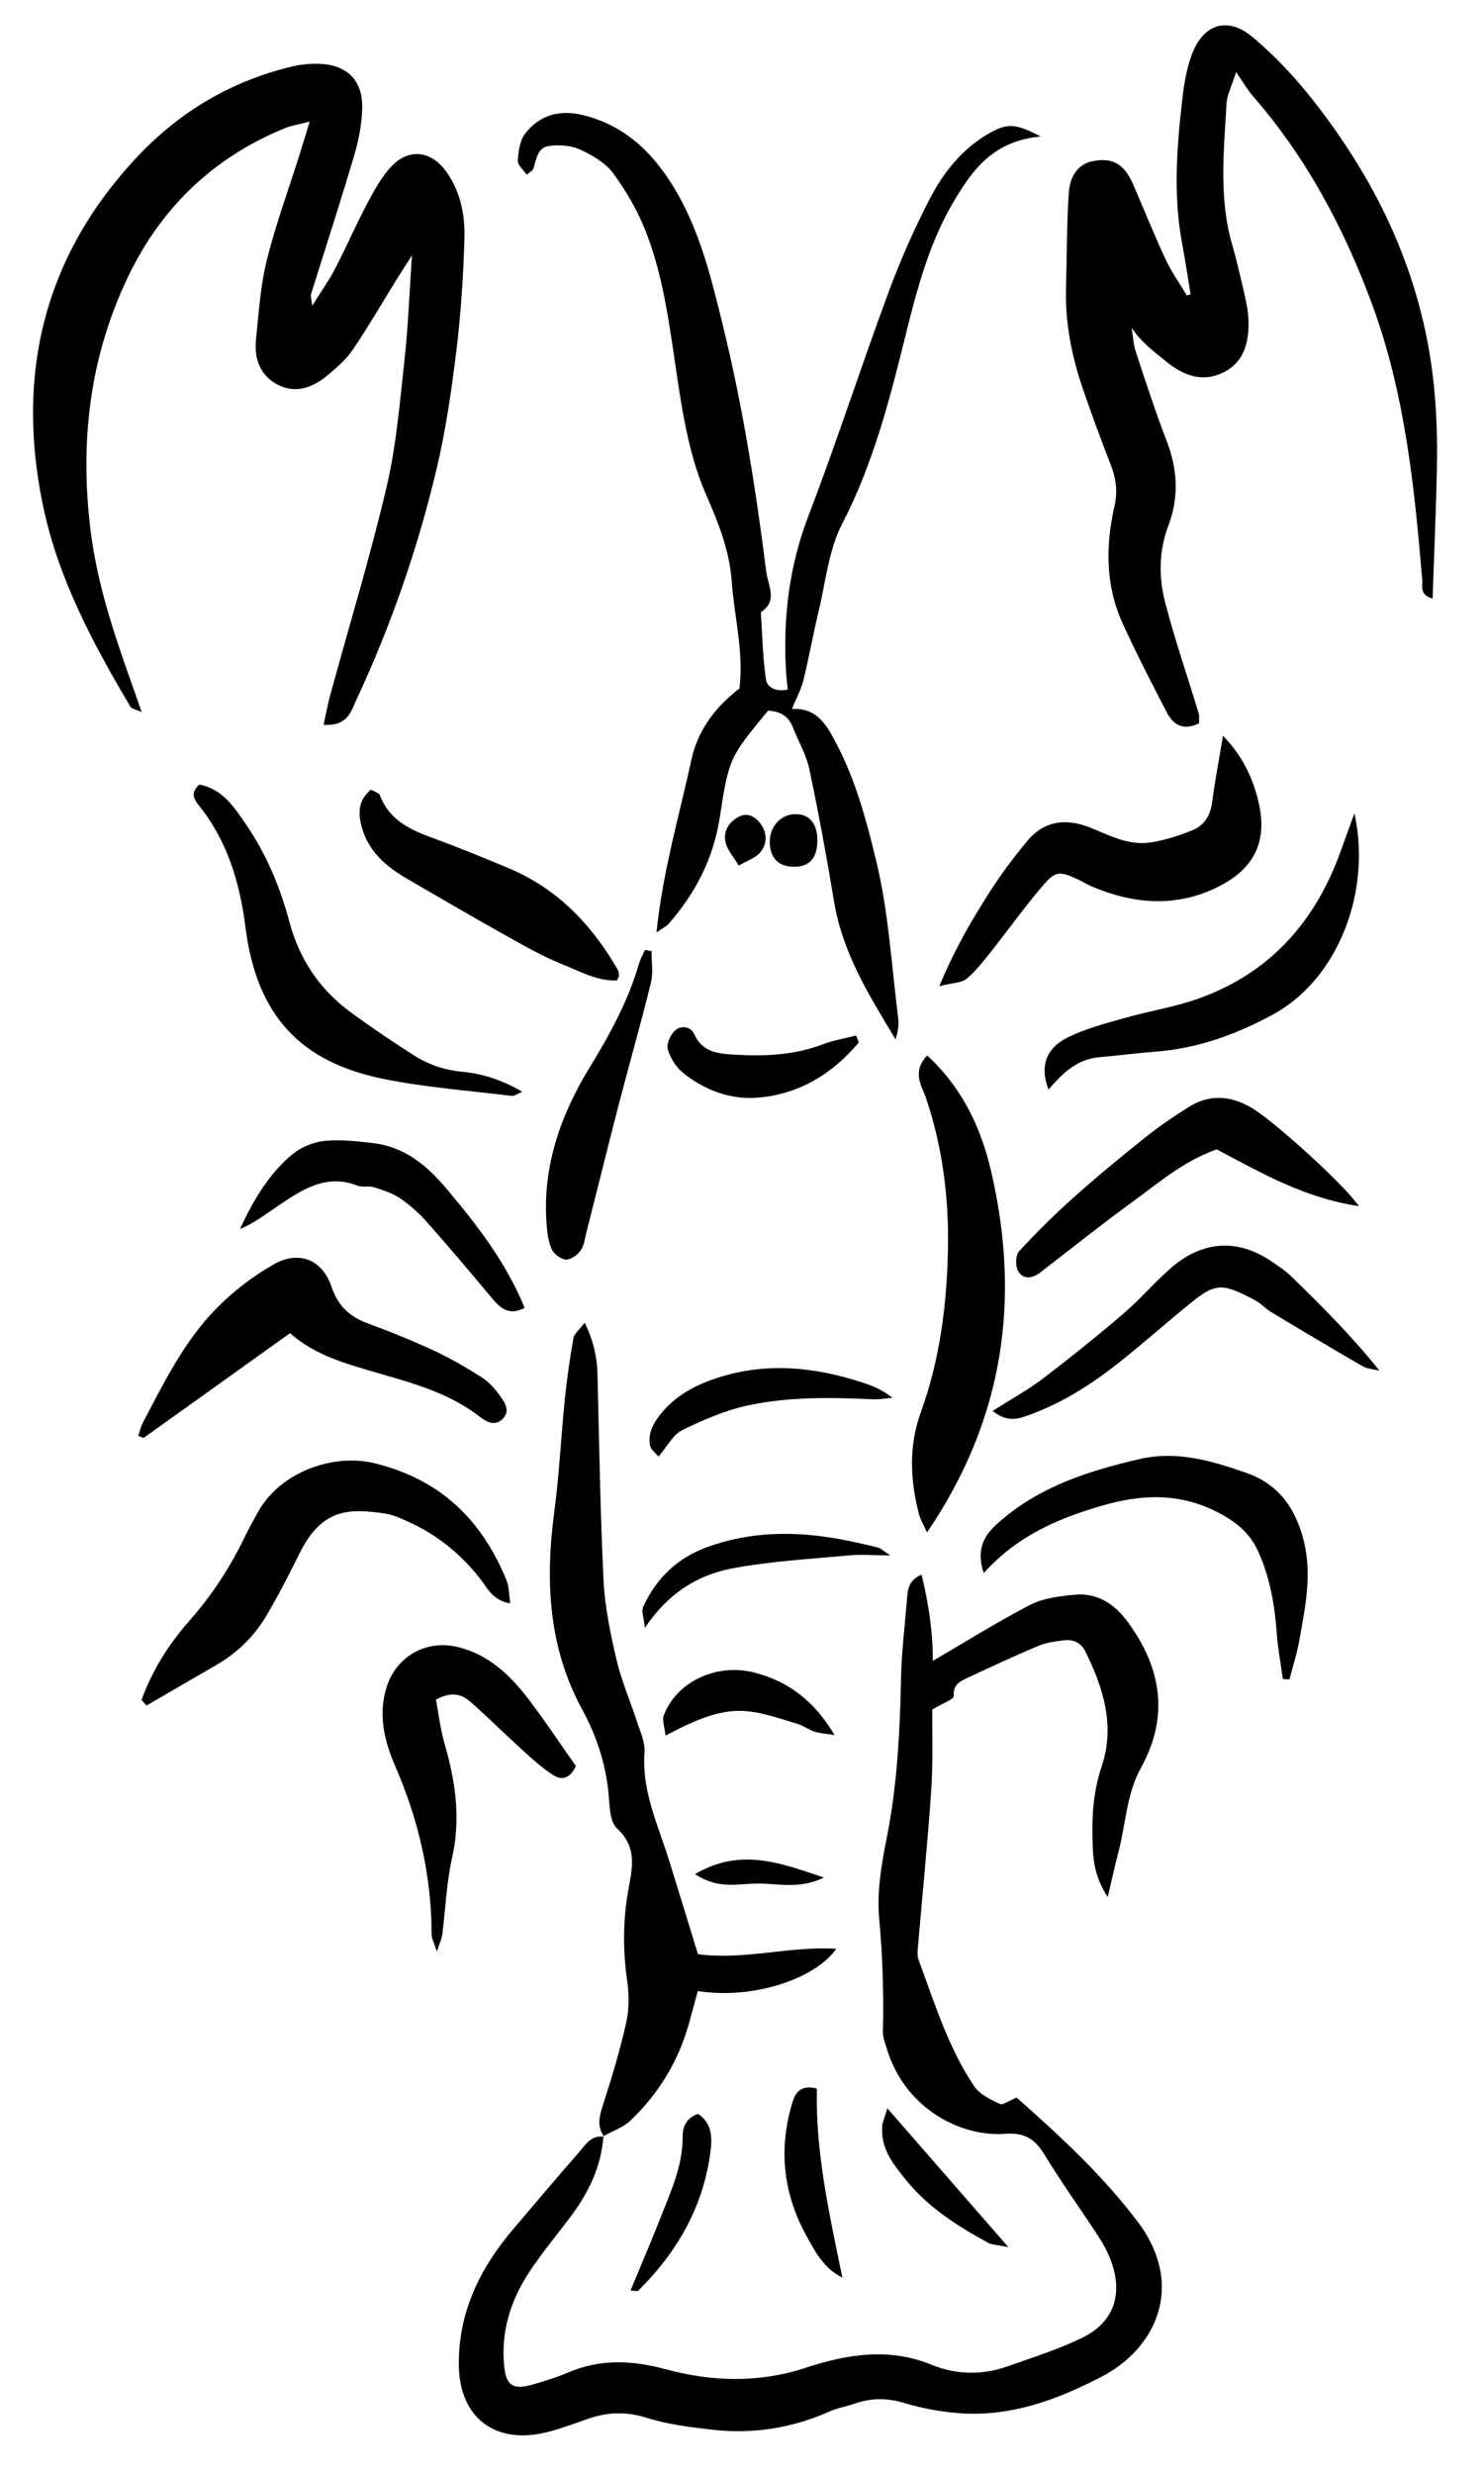 <?xml version="1.0" encoding="UTF-8"?>
<svg id="Layer_1" data-name="Layer 1" xmlns="http://www.w3.org/2000/svg" version="1.1" viewBox="0 0 428.62 714.21">
  <defs>
    <style>
      .cls-1 {
        fill: #000;
        stroke-width: 0px;
      }
    </style>
  </defs>
  <path class="cls-1" d="M174.29,616.7c-.62,9-4.47,16.66-9.82,23.71-3.95,5.21-8.14,10.27-11.73,15.73-5.25,8-8.01,16.86-7.16,26.57.53,6.1,2.52,7.4,8.65,5.61,3.28-.96,6.58-1.96,9.71-3.31,9.33-4.04,18.64-3.62,28.29-1.01,13.43,3.63,26.93,4.04,40.44-.4,11.98-3.94,24.06-5.93,36.44-.87,7.1,2.91,14.62,3.03,21.94.43,7.31-2.6,14.8-4.91,21.72-8.34,8.73-4.33,11.46-12.04,8.42-21.23-.87-2.63-2.16-5.19-3.67-7.51-5.25-8.1-10.92-15.93-15.94-24.17-2.77-4.55-5.85-6.28-11.34-5.87-12.44.94-28.59-6.98-33.97-24.16-.55-1.77-1.3-3.62-1.26-5.41.24-10.89-.06-21.7-1.08-32.59-.71-7.6.64-15.57,2.16-23.15,3.07-15.36,3.84-30.84,4.16-46.42.16-7.76,1.16-15.5,1.76-23.25.2-2.55.65-4.91,4.15-6.46,2.1,8.52,3.31,16.86,3.25,24.92,9.43-5.5,18.55-11.23,28.08-16.17,3.7-1.92,8.28-2.47,12.54-2.92,6.79-.71,11.76,2.44,15.8,7.98,9.72,13.34,11.84,27.23,3.71,41.95-4.2,7.59-4.35,16.12-6.47,24.19-1.02,3.87-1.86,7.78-3.13,13.15-3.25-5.03-4.08-9.33-4.29-13.71-.38-8.1-.15-16.04,2.53-23.98,3.94-11.66.53-22.7-4.72-33.26-1.25-2.52-3.53-3.53-6.23-3.18-2.45.32-5,.63-7.24,1.57-6.88,2.89-13.65,6.04-20.41,9.19-2.18,1.02-4.36,1.91-4.11,5.33.07.93-3.24,2.1-6.21,3.88-.06,6.96.25,15-.28,22.99-1,14.88-2.51,29.73-3.77,44.59-.13,1.54-.42,3.26.08,4.62,4.64,12.53,8.56,25.43,16.12,36.62,1.57,2.32,4.7,3.77,7.38,5.07.86.42,2.59-.94,4.84-1.86,12.2,10.82,24.75,22.31,34.95,35.83,13.9,18.43,5.35,36.64-10.53,44.84-13.12,6.78-26.87,11.8-42.03,10.37-4.92-.46-9.88-1.36-14.6-2.8-5.02-1.54-9.75-1.57-14.63.15-2.34.83-4.87,1.21-7.12,2.21-10.78,4.81-22.06,6.62-33.73,5.32-6.45-.72-13.01-1.53-19.15-3.46-6.02-1.89-11.51-1.66-17.23.38-3.81,1.35-7.62,2.77-11.54,3.76-15.02,3.78-25.43-4.2-25.51-19.59-.08-15.08,6.11-27.73,15.68-38.97,6.26-7.35,12.45-14.75,18.84-21.99,1.96-2.22,3.59-5.37,7.47-4.7l-.24-.2Z"/>
  <path class="cls-1" d="M93.46,209.25c.74-3.33,1.2-5.93,1.89-8.47,5.48-20.07,11.57-40,16.32-60.24,2.82-12.03,3.81-24.53,5.18-36.86,1.03-9.24,1.35-18.56,2.14-29.98-2.33,3.68-3.58,5.6-4.79,7.56-4.1,6.61-7.99,13.35-12.36,19.78-1.88,2.77-4.58,5.07-7.18,7.26-4.32,3.64-9.37,5.51-14.67,2.65-4.84-2.62-6.6-7.43-6.06-12.76.78-7.71,1.27-15.54,3.12-23.02,2.53-10.24,6.21-20.2,9.39-30.28.9-2.87,1.77-5.75,3.01-9.78-3.09.8-5.13,1.08-6.98,1.83-21.22,8.6-36.48,23.53-46.07,44.19-10.65,22.91-13.33,46.88-10.25,71.95,1.89,15.33,6.68,29.62,11.77,43.95.89,2.51,1.77,5.03,3.01,8.56-1.85-.85-2.92-.98-3.25-1.54-10.81-18.24-20.81-36.88-25.22-57.89-8.04-38.32.35-72.47,27.38-101.1,12.13-12.85,27.17-21.78,44.66-25.89,2.69-.63,5.56-.88,8.31-.71,7.63.46,11.99,4.94,11.81,12.76-.1,4.59-1.02,9.28-2.33,13.7-3.96,13.41-8.3,26.7-12.46,40.05-.16.52.1,1.18.33,3.32,2.65-4.24,4.89-7.36,6.64-10.74,3.16-6.07,5.87-12.38,9.07-18.43,2.02-3.82,4.13-7.77,7.02-10.91,5.02-5.46,11.49-4.83,15.91,1.22,4.2,5.75,5.55,12.62,5.34,19.48-.32,10.87-1.03,21.77-2.35,32.56-1.39,11.39-3.06,22.82-5.7,33.96-5.46,23.04-13.23,45.36-23.26,66.84-1.44,3.09-2.4,7.43-9.35,6.98Z"/>
  <path class="cls-1" d="M343.87,84.95c-.8-4.83-1.5-9.67-2.41-14.47-2.63-13.95-1.6-27.91.03-41.84.5-4.29,1.19-8.68,2.67-12.7,3.26-8.9,10.23-11.34,17.47-5.35,6.64,5.49,12.64,12,17.97,18.81,16.13,20.61,27.78,43.45,32.73,69.42,2.28,12,2.94,24.09,2.69,36.25-.25,12.41-.81,24.81-1.24,37.74-3.86-1.05-2.85-3.57-3-5.38-2.26-26.96-5-53.81-14.44-79.47-8.14-22.12-19.07-42.58-34.64-60.42-1.43-1.63-2.5-3.57-4.68-6.73-1.42,4.45-2.62,6.64-2.75,8.88-.77,13.66-2.29,27.36,1.59,40.86,1.54,5.37,2.77,10.84,3.99,16.29.47,2.11.74,4.3.76,6.46.05,5.92-1.51,11.34-7.16,14.18-5.98,3.01-11.45,1.07-16.42-2.94-3.61-2.92-7.36-5.67-10.19-9.92.4,2.35.5,4.79,1.24,7.03,2.82,8.56,5.6,17.15,8.85,25.56,3.18,8.22,3.67,16.28.52,24.57-2.75,7.23-2.82,14.8-.94,22.08,2.8,10.8,6.45,21.37,9.69,32.05.25.83.1,1.79.15,2.89-4.25,2.14-7.35.75-9.31-3.05-4.42-8.54-8.86-17.1-12.83-25.85-4.95-10.91-4.92-22.39-2.31-33.85.95-4.19.45-7.91-1.07-11.81-2.83-7.24-5.51-14.55-8.04-21.89-3.26-9.47-5.18-19.2-4.9-29.29.25-9.04.21-18.1.78-27.12.36-5.74,3.18-8.82,7.34-9.5,5.66-.93,8.81,1.04,11.43,7.14,3.07,7.15,5.98,14.37,9.27,21.41,1.68,3.6,4.04,6.88,6.09,10.3.36-.11.72-.22,1.08-.32Z"/>
  <path class="cls-1" d="M300.62,39.4c-13.63,1.27-19.49,9.42-24.68,17.96-7.35,12.09-10.98,25.7-14.34,39.27-4.63,18.74-9.39,37.28-18.39,54.66-3.89,7.52-4.71,16.64-6.75,25.09-1.6,6.63-2.78,13.36-4.4,19.98-.64,2.6-1.98,5.03-3.32,8.33,7.17-.43,9.93,4.54,12.58,9.51,5.76,10.8,8.88,22.47,11.75,34.33,3.6,14.89,4.4,30.09,6.33,45.17.26,2.04,0,4.14-.74,6.38-7.57-12.58-15.29-24.89-17.74-39.67-2.13-12.83-4.47-25.64-7.16-38.36-.88-4.18-3.2-8.05-4.77-12.1-1.3-3.34-3.85-4.62-7.16-4.78-11.02,13.44-11.27,13.4-13.95,30.86-1.82,11.83-7,21.79-14.72,30.64-.72.82-1.81,1.32-3.55,2.54,1.82-17.7,6.58-33.72,10.11-49.96,1.85-8.52,6.96-15.2,13.85-20.48,1.29-10.55-1.48-20.59-2.21-30.76-.63-8.83-3.73-16.82-7.27-24.84-4.8-10.87-6.75-22.59-8.51-34.3-2.12-14.13-3.78-28.43-8.98-41.84-2.33-6-5.66-11.78-9.48-16.97-2.26-3.07-6.12-5.31-9.7-6.94-2.62-1.19-6.04-1.37-8.96-.95-3.25.46-3.56,3.89-4.4,6.55-.16.5-.87.82-1.92,1.75-.95-1.41-2.64-2.78-2.57-4.06.15-2.65.54-5.78,2.06-7.77,4.15-5.41,9.94-7.05,16.65-5.43,12.77,3.08,21.06,11.65,27.3,22.52,6.75,11.75,9.92,24.85,13.11,37.83,5.8,23.55,9.6,47.49,12.63,71.55.5,3.95,3.45,8.37-1.56,11.63.43,6.49.52,13.04,1.47,19.46.35,2.35,3.1,3.64,6.29,2.86-.17-1.8-.4-3.55-.5-5.32-.86-15.37.88-30.22,6.48-44.81,8.12-21.18,15.09-42.8,22.96-64.09,3.44-9.31,7.45-18.48,12.01-27.3,4.02-7.77,9.47-14.68,17.37-19.13,5.01-2.82,7.47-2.85,14.77,1.02Z"/>
  <path class="cls-1" d="M174.53,616.9c-2.38-3.18-1.31-6.26-.22-9.66,2.47-7.67,4.79-15.41,6.55-23.26.86-3.83.85-8.04.3-11.95-1.23-8.72-1.27-17.32.25-26.01,1.09-6.27,2.92-12.52-3.18-18.11-2.23-2.04-2.14-6.94-2.52-10.6-.88-8.51-3.53-16.38-7.59-23.84-9.82-18.06-10.66-37.3-8.01-57.17,1.44-10.77,1.93-21.66,3.04-32.48.6-5.86,1.45-11.71,2.48-17.5.23-1.3,1.7-2.38,3.26-4.45,2.5,5.2,3.54,9.78,3.67,14.66.51,19.91.79,39.83,1.76,59.72.37,7.68,1.99,15.37,3.74,22.9,1.4,6.03,3.94,11.79,5.84,17.7.95,2.95,2.46,6.06,2.25,8.99-.84,11.33,3.99,21.22,7.19,31.54,2.75,8.85,5.45,17.71,8.25,26.8,13.47,1.79,26.52-2.41,39.95-1.56-5.92,8.54-23.84,14.76-40,12.2-.79,2.9-1.61,5.87-2.41,8.83-2.97,11.11-8.74,20.61-16.98,28.52-2.12,2.03-5.22,3.05-7.86,4.54l.24.2Z"/>
  <path class="cls-1" d="M267.79,304.71c10.14,9.37,15.53,20.81,18.46,33.39,8.6,36.91,3.78,71.59-18.5,104.31-1-2.23-1.9-3.66-2.31-5.22-2.58-9.84-2.99-19.79.5-29.42,5.58-15.44,7.6-31.36,7.86-47.65.24-14.75-1.62-29.12-6.36-43.16-1.17-3.46-4.19-7.37.36-12.26Z"/>
  <path class="cls-1" d="M40.87,490.81c3.06-8.46,7.78-16.03,13.73-22.77,6.46-7.31,11.74-15.32,15.97-24.08,1.22-2.52,2.58-4.98,3.94-7.43,6.48-11.64,21.83-17.01,33.73-14.08,18.96,4.67,30.97,16.33,38.08,33.86.74,1.82.67,3.97,1.07,6.6-5.17-.84-6.69-4.58-8.86-7.33-5.52-6.98-12.22-12.41-20.29-16.11-2.26-1.03-4.61-2.14-7.02-2.5-10.27-1.53-18.22-1.59-24.67,11.43-3.04,6.13-6.16,12.23-9.64,18.11-3.54,5.99-8.47,10.75-14.55,14.25-6.7,3.87-13.38,7.76-20.06,11.64-.47-.54-.94-1.08-1.42-1.61Z"/>
  <path class="cls-1" d="M83.76,384.89c-14.55,10.41-28.38,20.32-42.24,30.21-.14.1-.54-.18-1.59-.57.43-1.24.7-2.59,1.32-3.76,6.1-11.59,11.9-23.47,21.14-32.9,4.93-5.03,10.74-9.52,16.87-12.95,7.11-3.98,13.88-1.21,16.47,6.51,1.91,5.7,5.31,8.74,10.63,10.69,6.42,2.36,12.79,4.94,18.99,7.82,4.78,2.22,9.38,4.9,13.83,7.73,2.04,1.29,3.77,3.27,5.2,5.26,1.4,1.95,3.11,4.44.8,6.72-2.21,2.18-4.63.92-6.69-.68-9.62-7.48-21.28-10.15-32.58-13.51-7.82-2.32-15.47-4.71-22.15-10.57Z"/>
  <path class="cls-1" d="M271.3,284.7c4.72-11.32,9.66-19.52,14.8-27.56,3.17-4.95,6.75-9.68,10.49-14.22,5.04-6.13,11.5-6.76,18.55-3.88,5.47,2.23,10.9,5.09,16.98,4.2,4.2-.61,8.39-1.95,12.34-3.57,3.29-1.35,5.14-4.19,5.63-7.99.78-6.02,1.93-11.98,3.14-19.28,5.72,5.95,8.46,11.98,10.12,18.52,2.98,11.72-.89,19.88-11.73,25.21-12.02,5.91-24.05,4.88-36.04-.09-1.43-.59-2.75-1.46-4.16-2.11-5.48-2.51-6.53-2.59-10.46,2.03-5.23,6.15-9.93,12.75-14.96,19.08-2.12,2.67-4.27,5.42-6.86,7.58-1.36,1.13-3.71,1.06-7.82,2.09Z"/>
  <path class="cls-1" d="M125.92,490.68c.79,4.19,1.25,8.47,2.43,12.54,3.17,10.9,4.8,21.72,2.23,33.11-1.63,7.23-1.89,14.76-2.83,22.15-.14,1.07-.63,2.09-1.55,4.99-.92-2.84-1.53-3.85-1.53-4.86-.02-17.05-3.76-33.18-10.57-48.84-3.05-7.01-4.94-14.7-2.45-22.67,2.76-8.82,11.33-13.77,20.39-11.64,9.06,2.14,15.3,8.14,20.66,15.16,4.7,6.16,8.98,12.65,13.64,19.26-1.45,2.97-3.52,4.53-6.58,2.58-2.84-1.81-5.43-4.09-7.94-6.36-5.29-4.8-10.38-9.84-15.72-14.58-2.36-2.09-5.17-3.53-10.18-.84Z"/>
  <path class="cls-1" d="M284.11,454.17c-2.78-8.68,1.74-12.5,5.92-15.97,11.31-9.4,24.91-13.65,38.99-16.94,10.93-2.55,20.95.49,30.91,3.95,9.27,3.22,14.28,10.14,16.65,19.71,2.43,9.81.38,19.16-1.29,28.62-.67,3.82-1.89,7.54-2.86,11.31-.64-.04-1.27-.07-1.91-.11-.6-4.42-1.44-8.82-1.76-13.25-.59-8.12-1.96-16-5.32-23.51-2.43-5.43-6.5-8.68-11.74-11.38-11.04-5.71-22.17-5.22-33.54-1.87-12.32,3.62-24.07,8.41-34.05,19.44Z"/>
  <path class="cls-1" d="M57.58,226.52c6.61,1.2,10.05,6.46,13.53,11.56,5.85,8.58,9.82,18.1,12.47,28.05,2.94,11.06,8.96,19.78,18.09,26.41,5.79,4.21,11.73,8.22,17.76,12.07,4.22,2.69,8.8,4.32,13.97,4.8,5.77.54,11.4,2.25,17.45,5.79-1.67.69-2.37,1.27-2.99,1.2-12.3-1.52-24.74-2.43-36.86-4.86-24.22-4.86-36.84-18.23-40.11-43.88-1.64-12.9-5.23-24.94-13.52-35.22-1.56-1.93-2.29-3.71.23-5.94Z"/>
  <path class="cls-1" d="M391.19,234.82c4.98,22.34-4.5,47.76-23.61,58.12-10.53,5.71-21.52,9.69-33.53,10.65-5.57.44-11.12,1.16-16.69,1.65-6.35.56-10.52,4.67-14.5,9.31-2.47-6.14-1.03-11.59,4.95-14.73,5.13-2.7,10.96-4.18,16.59-5.8,7.15-2.06,14.6-3.2,21.59-5.67,20.8-7.35,34.01-22.3,41.31-42.82,1.03-2.89,2.09-5.76,3.89-10.71Z"/>
  <path class="cls-1" d="M351.41,331.82c-9.54,3.38-16.65,9.58-24.15,15.04-9.05,6.58-17.81,13.56-26.67,20.41-2.3,1.78-4.89,2.28-6.46-.2-.88-1.4-.86-4.64.16-5.76,5.05-5.5,10.39-10.77,15.96-15.74,6.74-6.01,13.72-11.75,20.78-17.38,3.88-3.1,8.02-5.89,12.22-8.54,6.15-3.87,12.29-3.39,18.49.33,6.01,3.6,25.94,21.39,30.76,28.24-15.39-2.27-27.92-9.39-41.09-16.4Z"/>
  <path class="cls-1" d="M286.71,407.34c5.32-3.39,10.21-6.07,14.6-9.41,7.91-6.02,15.67-12.27,23.22-18.73,4.73-4.04,8.8-8.84,13.47-12.96,7.9-6.97,18.31-9.81,29.87-1.65,1.78,1.25,3.63,2.47,5.17,3.97,8.76,8.56,17.45,17.21,25.37,27.16-1.64-.42-3.48-.5-4.89-1.31-8.88-5.12-17.68-10.38-26.47-15.66-1.59-.96-2.87-2.47-4.49-3.33-9.35-4.95-11.33-5.17-18.53.66-7.01,5.67-13.75,11.69-20.82,17.29-7.83,6.19-16.19,11.56-25.65,15.02-3.28,1.2-6.42,2.47-10.84-1.03Z"/>
  <path class="cls-1" d="M178.16,283.06c-5.49.24-10.47-2.54-15.47-4.54-5.47-2.19-10.68-5.11-15.84-8-9.79-5.47-19.48-11.11-29.17-16.75-6.35-3.7-11.69-8.24-13.43-15.93-.88-3.91-.42-7.17,2.9-9.87,1.09.65,2.31.93,2.55,1.58,2.72,7.21,8.78,10.03,15.41,12.43,7.31,2.65,14.51,5.62,21.69,8.62,14.11,5.89,24.09,16.29,31.6,29.32.29.5.34,1.17.4,1.76.02.24-.22.51-.63,1.38Z"/>
  <path class="cls-1" d="M151.54,377.58c-5.05,2.68-7.54-.51-10.22-3.71-5.97-7.15-11.98-14.27-18.17-21.22-2.26-2.54-4.88-4.86-7.69-6.75-2.21-1.49-4.92-2.33-7.51-3.15-1.44-.45-3.24.12-4.62-.42-9.22-3.64-16.25,1.25-23.22,5.94-3.48,2.35-6.77,4.93-10.82,6.54,3.9-8.22,8.31-15.98,15.3-21.67,2.49-2.02,6.02-3.44,9.21-3.76,4.59-.46,9.33.11,13.96.64,9.24,1.08,15.69,6.57,21.48,13.49,8.59,10.27,16.8,20.72,22.3,34.07Z"/>
  <path class="cls-1" d="M188.19,274.59c-.03,3.04.52,6.22-.18,9.1-2.8,11.43-6.06,22.75-9.02,34.14-3.27,12.61-6.4,25.26-9.6,37.88-.46,1.79-.64,3.83-1.64,5.26-.92,1.31-2.81,2.72-4.23,2.67-1.45-.05-3.47-1.51-4.11-2.89-1.02-2.16-1.34-4.74-1.53-7.17-1.29-16.53,3.92-31.45,12.32-45.22,5.86-9.61,11.23-19.31,14.36-30.16.39-1.37,1.15-2.63,1.74-3.95.63.11,1.26.23,1.89.34Z"/>
  <path class="cls-1" d="M248.04,300.96c-7.59,9.05-17.19,14.95-29.13,15.93-7.92.65-15.36-2.11-21.59-7.12-2.05-1.65-3.72-4.33-4.46-6.85-.44-1.52.77-4.18,2.09-5.39,1.73-1.59,4.55-1.23,5.57,1.05,2.37,5.29,6.93,5.61,11.63,5.9,8.73.54,17.34.15,25.67-3.04,3.03-1.16,6.3-1.67,9.46-2.48.25.67.51,1.33.76,2Z"/>
  <path class="cls-1" d="M190.17,420.54c-.89-1.13-2.24-2.1-2.44-3.26-.67-4.01,1.42-7.19,3.94-10.04,4.24-4.79,9.7-7.58,15.72-9.51,14.15-4.55,28.06-3.06,41.87,1.46,2.89.95,5.7,2.12,8.51,4.36-1.85.16-3.72.52-5.56.43-12.11-.55-24.28-.79-36.15,1.77-6.56,1.41-12.94,4.15-19,7.12-2.67,1.31-4.32,4.7-6.9,7.67Z"/>
  <path class="cls-1" d="M192.22,501.09c-.28-2.62-1.03-4.42-.53-5.77,3.63-9.79,15.25-15.28,26.29-12.42,9.78,2.54,17.27,8.23,23.06,18.02-2.57-.42-4.23-.49-5.75-.99-1.76-.58-3.33-1.76-5.1-2.3-14.54-4.44-19.37-6.53-37.97,3.45Z"/>
  <path class="cls-1" d="M257.15,449.07c-4.88-.04-8.27-.36-11.6-.05-11.39,1.07-22.89,1.67-34.09,3.79-9.86,1.87-18.42,7.04-25.22,17.18-.29-3.07-1.03-4.84-.49-6.04,3.75-8.28,9.89-14.16,18.51-17.3,12.29-4.48,24.88-4.65,37.59-2.42,3.94.69,7.84,1.61,11.72,2.54.78.19,1.44.9,3.57,2.29Z"/>
  <path class="cls-1" d="M235.95,602.94c-.49,18.44,3.64,36.4,7.35,54.63-5.45-2.72-7.95-7.65-10.46-12.23-6.52-11.9-8.01-24.55-4.17-37.7.92-3.15,2.11-5.89,7.27-4.69Z"/>
  <path class="cls-1" d="M182.1,661.31c3-7.25,6-14.22,8.77-21.28,2.93-7.47,6.34-14.82,6.29-23.12-.02-2.98,1.14-5.43,4.41-6.63,3.66,2.25,4.14,6.24,3.77,9.68-1.77,16.35-9.4,29.89-20.97,41.34-.27.27-1.06.03-2.27.01Z"/>
  <path class="cls-1" d="M256.3,608.68c11.93,13.68,22.67,26,34.94,40.07-3.45-.7-4.79-.67-5.8-1.22-8.79-4.81-17.23-10.12-23.65-18.01-3.74-4.6-7.54-9.27-6.98-15.79.1-1.14.64-2.24,1.48-5.05Z"/>
  <path class="cls-1" d="M200.75,541.06c13.12-7.67,24.39-3.3,37.22.99-6.95,3.39-13.03,1.77-18.76,1.73-5.63-.04-11.68,1.87-18.47-2.72Z"/>
  <path class="cls-1" d="M236.08,242.43c.02,5.36-2.26,7.91-6.98,7.8-4.37-.1-6.73-2.61-6.77-7.15-.03-4.44,3.17-7.96,7.31-8.03,4.04-.08,6.42,2.66,6.44,7.39Z"/>
  <path class="cls-1" d="M213.38,249.89c-1.45-2.39-3.13-4.23-3.73-6.37-.93-3.3.68-6.04,3.63-7.67,2.65-1.46,4.96,0,6.4,1.99,1.95,2.68,2,5.92-.29,8.45-1.32,1.45-3.48,2.14-6.01,3.6Z"/>
</svg>